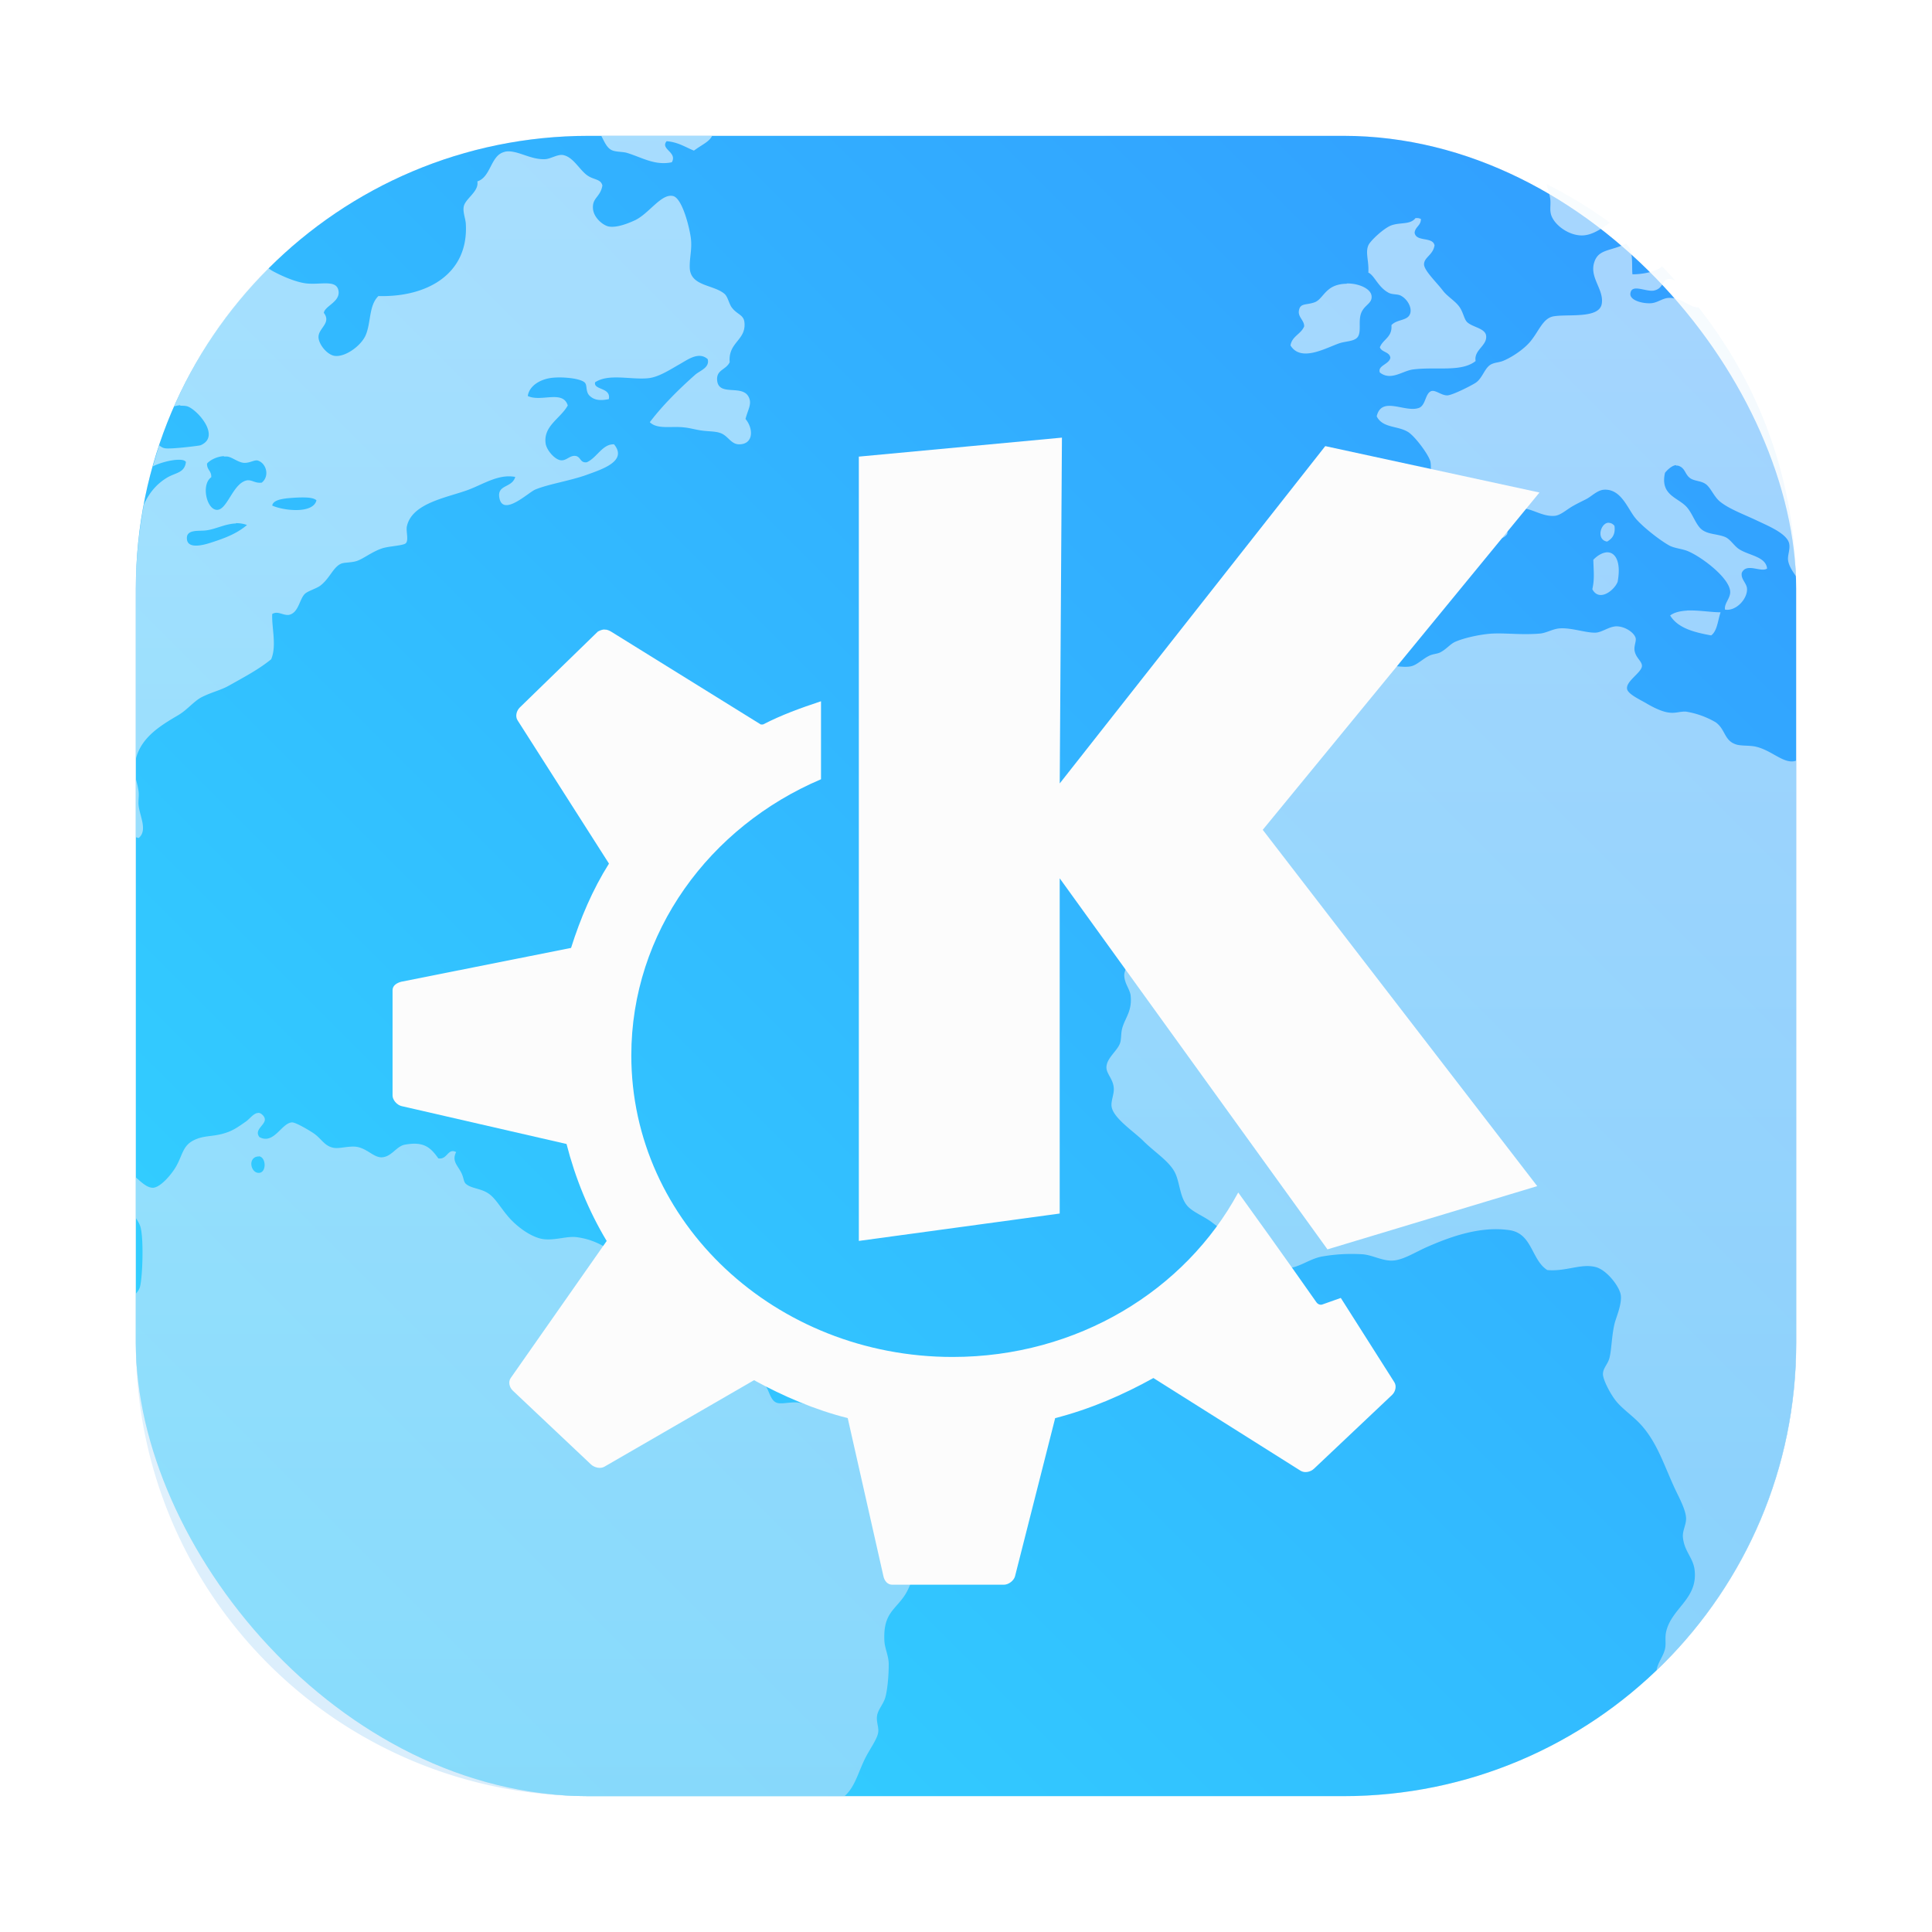 <?xml version="1.0" encoding="UTF-8" standalone="no"?>
<svg
   width="64"
   height="64"
   version="1.1"
   id="svg10"
   sodipodi:docname="planetkde.svg"
   inkscape:version="1.2.2 (b0a8486541, 2022-12-01)"
   xmlns:inkscape="http://www.inkscape.org/namespaces/inkscape"
   xmlns:sodipodi="http://sodipodi.sourceforge.net/DTD/sodipodi-0.dtd"
   xmlns="http://www.w3.org/2000/svg"
   xmlns:svg="http://www.w3.org/2000/svg">
  <defs
     id="defs14">
    <filter
       id="filter1057"
       x="-0.027"
       y="-0.027"
       width="1.054"
       height="1.054"
       color-interpolation-filters="sRGB">
      <feGaussianBlur
         stdDeviation="0.619"
         id="feGaussianBlur244" />
    </filter>
    <linearGradient
       id="linearGradient1053"
       x1="-127"
       x2="-72"
       y1="60"
       y2="5"
       gradientTransform="translate(131.5,-0.51)"
       gradientUnits="userSpaceOnUse">
      <stop
         stop-color="#32d7ff"
         offset="0"
         id="stop247" />
      <stop
         stop-color="#329bff"
         offset="1"
         id="stop249" />
    </linearGradient>
    <linearGradient
       id="c"
       x1="28.551"
       x2="28.551"
       y1="1052.4"
       y2="1004.4"
       gradientTransform="matrix(1.167,0,0,1.167,4,-1167.8)"
       gradientUnits="userSpaceOnUse">
      <stop
         stop-color="#bfe1f9"
         offset="0"
         id="stop236" />
      <stop
         stop-color="#f6fbfe"
         offset="1"
         id="stop238" />
    </linearGradient>
  </defs>
  <sodipodi:namedview
     id="namedview12"
     pagecolor="#ffffff"
     bordercolor="#999999"
     borderopacity="1"
     inkscape:showpageshadow="0"
     inkscape:pageopacity="0"
     inkscape:pagecheckerboard="0"
     inkscape:deskcolor="#d1d1d1"
     showgrid="false"
     inkscape:zoom="8.9493202"
     inkscape:cx="43.131768"
     inkscape:cy="33.019268"
     inkscape:window-width="1920"
     inkscape:window-height="989"
     inkscape:window-x="0"
     inkscape:window-y="0"
     inkscape:window-maximized="1"
     inkscape:current-layer="svg10" />
  <rect
     x="4.5"
     y="4.5"
     width="55"
     height="55"
     ry="15"
     fill="#141414"
     filter="url(#filter1057)"
     opacity="0.3"
     stroke-linecap="round"
     stroke-width="2.744"
     id="rect260" />
  <rect
     x="4.5"
     y="4.5"
     width="55"
     height="55"
     ry="15"
     fill="url(#linearGradient1053)"
     stroke-linecap="round"
     stroke-width="2.744"
     id="rect262"
     style="fill:url(#linearGradient1053)" />
  <path
     d="m 19.918,4.5 c 0.094,0.174 0.171,0.374 0.32,0.459 0.131,0.08 0.36,0.06 0.521,0.102 0.511,0.155 0.936,0.433 1.496,0.314 0.192,-0.337 -0.394,-0.433 -0.172,-0.697 0.375,0.028 0.616,0.195 0.904,0.311 0.288,-0.21 0.503,-0.29 0.602,-0.488 h -3.672 z m -3.199,0.531 c -0.47,0.102 -0.451,0.837 -0.906,0.977 0.061,0.34 -0.4,0.567 -0.451,0.836 -0.035,0.181 0.057,0.393 0.068,0.557 0.105,1.667 -1.272,2.451 -2.894,2.406 -0.318,0.304 -0.244,0.869 -0.418,1.287 -0.146,0.35 -0.658,0.727 -1.01,0.697 -0.259,-0.017 -0.556,-0.385 -0.557,-0.627 0,-0.298 0.434,-0.461 0.176,-0.801 0.037,-0.232 0.55,-0.364 0.486,-0.732 -0.065,-0.384 -0.601,-0.185 -1.08,-0.244 -0.348,-0.045 -0.806,-0.246 -1.115,-0.416 -0.045,-0.025 -0.088,-0.06 -0.133,-0.09 -1.307,1.307 -2.364,2.86 -3.117,4.578 0.069,-0.012 0.14,-0.034 0.205,-0.035 v 0.016 c 0.077,0 0.152,-4.22e-4 0.223,0.018 0.315,0.085 1.144,0.995 0.449,1.291 -0.065,0.022 -1.017,0.137 -1.182,0.1 -0.07,-0.01 -0.131,-0.049 -0.189,-0.096 -0.076,0.23 -0.144,0.463 -0.209,0.697 0.193,-0.105 0.612,-0.229 0.885,-0.219 0.096,0 0.173,0.019 0.209,0.072 -0.046,0.37 -0.34,0.348 -0.627,0.521 -0.352,0.213 -0.595,0.51 -0.766,0.891 -0.168,0.903 -0.266,1.832 -0.266,2.785 v 5.644 c 0.176,-0.731 0.843,-1.123 1.414,-1.459 0.288,-0.17 0.52,-0.467 0.77,-0.592 0.353,-0.177 0.612,-0.219 0.904,-0.383 0.528,-0.297 0.982,-0.535 1.395,-0.871 0.19,-0.45 0.012,-1.056 0.035,-1.5 0.19,-0.114 0.355,0.057 0.557,0.029 0.319,-0.071 0.342,-0.516 0.523,-0.695 0.104,-0.1 0.391,-0.176 0.521,-0.279 0.318,-0.248 0.421,-0.622 0.699,-0.729 0.099,-0.034 0.331,-0.028 0.488,-0.078 0.207,-0.06 0.5,-0.3 0.836,-0.416 0.218,-0.08 0.718,-0.092 0.801,-0.176 0.103,-0.1 0.001,-0.4 0.035,-0.557 0.169,-0.786 1.353,-0.955 2.053,-1.219 0.491,-0.188 0.997,-0.525 1.537,-0.42 -0.106,0.374 -0.61,0.242 -0.525,0.697 0.12,0.63 0.963,-0.185 1.185,-0.277 0.425,-0.18 1.15,-0.289 1.709,-0.49 0.489,-0.179 1.365,-0.45 0.904,-1.01 -0.385,-0.017 -0.57,0.451 -0.904,0.594 -0.232,0.03 -0.188,-0.193 -0.385,-0.211 -0.187,-0.015 -0.296,0.175 -0.488,0.143 -0.192,-0.03 -0.46,-0.334 -0.49,-0.559 -0.076,-0.581 0.493,-0.82 0.734,-1.254 -0.16,-0.526 -0.884,-0.103 -1.324,-0.314 0.042,-0.313 0.366,-0.532 0.732,-0.592 0.3,-0.054 0.97,-0.013 1.148,0.141 0.105,0.089 0.016,0.307 0.178,0.453 0.178,0.161 0.395,0.146 0.625,0.102 0.084,-0.396 -0.518,-0.296 -0.453,-0.559 0.47,-0.308 1.236,-0.061 1.812,-0.141 0.331,-0.053 0.683,-0.285 0.977,-0.451 0.28,-0.158 0.642,-0.436 0.939,-0.176 0.08,0.285 -0.26,0.381 -0.418,0.523 -0.534,0.474 -1.084,1.018 -1.498,1.568 0.254,0.249 0.72,0.12 1.15,0.174 0.168,0.015 0.379,0.077 0.557,0.1 0.207,0.032 0.428,0.023 0.59,0.072 0.294,0.077 0.374,0.387 0.664,0.387 0.476,-0.001 0.479,-0.518 0.209,-0.84 0.086,-0.33 0.221,-0.499 0.105,-0.729 -0.215,-0.43 -1.004,-5.94e-4 -1.045,-0.559 -0.025,-0.348 0.29,-0.332 0.416,-0.592 -0.057,-0.671 0.553,-0.722 0.488,-1.324 -0.027,-0.252 -0.24,-0.252 -0.418,-0.488 -0.091,-0.119 -0.132,-0.36 -0.242,-0.453 -0.364,-0.308 -1.105,-0.248 -1.15,-0.836 -0.017,-0.347 0.083,-0.635 0.035,-1.012 -0.045,-0.352 -0.285,-1.326 -0.592,-1.393 -0.389,-0.087 -0.792,0.582 -1.258,0.803 -0.253,0.117 -0.615,0.254 -0.869,0.207 -0.166,-0.028 -0.498,-0.272 -0.523,-0.592 -0.028,-0.366 0.244,-0.374 0.312,-0.766 -0.058,-0.23 -0.294,-0.176 -0.52,-0.35 -0.256,-0.194 -0.462,-0.615 -0.803,-0.662 -0.17,-0.017 -0.392,0.125 -0.561,0.139 -0.518,0.031 -0.961,-0.333 -1.355,-0.244 z m 34.516,1.068 c 0.039,0.171 0.095,0.326 0.117,0.477 0.03,0.196 -0.028,0.372 0.037,0.559 0.115,0.326 0.575,0.664 1.01,0.664 0.342,0 0.646,-0.221 0.932,-0.422 -0.66,-0.481 -1.359,-0.908 -2.096,-1.277 z m -4.34,1.121 c -0.179,0.232 -0.497,0.137 -0.801,0.244 -0.246,0.087 -0.703,0.513 -0.766,0.664 -0.105,0.248 0.025,0.521 0,0.902 0.198,0.087 0.32,0.476 0.66,0.662 0.128,0.076 0.305,0.04 0.42,0.104 0.199,0.106 0.355,0.36 0.314,0.559 -0.059,0.286 -0.434,0.203 -0.629,0.416 0.034,0.405 -0.281,0.463 -0.383,0.734 0.061,0.171 0.32,0.142 0.348,0.346 -0.039,0.222 -0.434,0.256 -0.348,0.49 0.374,0.29 0.759,-0.067 1.113,-0.104 0.78,-0.095 1.581,0.098 2.059,-0.277 -0.065,-0.372 0.388,-0.505 0.348,-0.838 -0.03,-0.25 -0.446,-0.278 -0.629,-0.451 -0.098,-0.092 -0.124,-0.308 -0.244,-0.488 -0.137,-0.207 -0.406,-0.354 -0.559,-0.555 -0.205,-0.272 -0.625,-0.666 -0.625,-0.873 0.003,-0.237 0.295,-0.301 0.348,-0.627 -0.06,-0.3 -0.617,-0.102 -0.66,-0.422 0.023,-0.197 0.207,-0.229 0.209,-0.449 a 0.245,0.245 0 0 0 -0.121,-0.033 h -0.055 v -0.004 z m 6.967,0.855 c -0.527,0.25 -0.897,0.178 -1.043,0.592 -0.185,0.524 0.317,0.906 0.242,1.393 -0.079,0.511 -1.137,0.334 -1.603,0.42 -0.35,0.065 -0.478,0.491 -0.766,0.836 -0.2,0.24 -0.576,0.5 -0.873,0.627 -0.145,0.068 -0.318,0.058 -0.451,0.143 -0.196,0.126 -0.262,0.444 -0.484,0.594 -0.16,0.103 -0.774,0.414 -0.943,0.418 -0.198,0 -0.383,-0.185 -0.525,-0.143 -0.21,0.071 -0.18,0.475 -0.416,0.559 -0.462,0.163 -1.234,-0.41 -1.395,0.277 0.198,0.399 0.7,0.304 1.045,0.523 0.218,0.136 0.676,0.743 0.734,0.977 0.048,0.197 -0.026,0.975 -0.107,1.184 -0.215,0.556 -0.716,0.364 -1.355,0.35 -0.175,0 -0.363,0.048 -0.525,0.027 -1.079,-0.079 -2.16,-0.454 -2.648,0.314 0.04,0.591 0.163,0.986 0.033,1.5 -0.096,0.378 -0.433,0.718 -0.416,1.045 0.008,0.168 0.204,0.328 0.244,0.557 0.021,0.119 -0.056,0.378 0,0.488 0.177,0.343 0.66,0.057 0.975,0.1 0.308,0.05 0.667,0.495 0.664,0.84 -0.003,0.24 -0.235,0.638 -0.387,0.869 -0.304,0.462 -0.711,0.485 -1.147,0.732 -0.364,0.206 -0.518,0.548 -0.73,0.906 -0.231,0.387 -0.378,0.623 -0.283,1.184 -0.311,0.618 -0.78,0.998 -1.426,1.291 -0.19,0.087 -0.454,0.112 -0.629,0.244 -0.139,0.098 -0.218,0.367 -0.416,0.59 -0.243,0.273 -0.5,0.385 -0.629,0.592 -0.099,0.162 -0.135,0.481 -0.244,0.697 -0.148,0.292 -0.466,0.436 -0.662,0.732 -0.09,0.139 -0.143,0.412 -0.242,0.592 -0.22,0.4 -0.6,0.694 -0.559,1.047 0.04,0.341 0.427,0.4 0.453,0.697 0.016,0.168 -0.112,0.27 -0.105,0.453 0.01,0.267 0.19,0.455 0.211,0.66 0.053,0.518 -0.182,0.727 -0.279,1.08 -0.047,0.17 -0.026,0.356 -0.07,0.488 -0.085,0.258 -0.446,0.496 -0.453,0.803 -0.004,0.218 0.226,0.391 0.244,0.697 0.013,0.21 -0.107,0.431 -0.07,0.625 0.074,0.38 0.75,0.822 1.045,1.117 0.394,0.394 0.91,0.7 1.08,1.115 0.144,0.353 0.146,0.814 0.42,1.08 0.203,0.195 0.541,0.318 0.801,0.523 0.243,0.188 0.507,0.355 0.766,0.557 0.425,0.332 1.069,0.99 1.744,0.939 0.353,-0.018 0.714,-0.312 1.115,-0.383 a 5.675,5.675 0 0 1 1.359,-0.072 c 0.318,0.03 0.644,0.223 0.975,0.207 0.349,-0.014 0.751,-0.28 1.148,-0.453 0.687,-0.3 1.715,-0.702 2.719,-0.555 0.765,0.106 0.728,0.987 1.258,1.322 0.615,0.056 1.114,-0.224 1.6,-0.1 0.368,0.092 0.801,0.65 0.836,0.941 0.037,0.303 -0.165,0.752 -0.209,0.939 -0.096,0.406 -0.099,0.89 -0.172,1.148 -0.057,0.2 -0.214,0.326 -0.211,0.525 0.004,0.183 0.233,0.629 0.42,0.869 0.23,0.293 0.593,0.52 0.871,0.838 0.51,0.583 0.727,1.288 1.08,2.057 0.128,0.279 0.376,0.716 0.383,1.01 0.003,0.217 -0.125,0.407 -0.105,0.627 0.044,0.467 0.338,0.669 0.387,1.08 0.114,0.968 -0.767,1.259 -0.945,2.055 -0.042,0.19 0.005,0.388 -0.035,0.559 -0.06,0.258 -0.24,0.453 -0.277,0.697 -8.37e-4,0.005 -0.001,0.016 -0.002,0.021 2.851,-2.727 4.629,-6.566 4.629,-10.842 v -19.301 c -0.032,0.009 -0.058,0.021 -0.098,0.025 -0.37,0.044 -0.748,-0.378 -1.256,-0.488 -0.207,-0.046 -0.498,-0.015 -0.66,-0.078 -0.38,-0.131 -0.335,-0.5 -0.662,-0.73 a 2.861,2.861 0 0 0 -0.975,-0.35 c -0.187,-0.015 -0.363,0.064 -0.561,0.031 -0.233,-0.02 -0.568,-0.192 -0.766,-0.312 -0.189,-0.11 -0.576,-0.288 -0.625,-0.453 -0.074,-0.257 0.469,-0.551 0.488,-0.77 0.012,-0.164 -0.204,-0.268 -0.244,-0.521 -0.024,-0.155 0.064,-0.314 0.035,-0.416 -0.051,-0.18 -0.347,-0.38 -0.627,-0.385 -0.249,0 -0.486,0.202 -0.699,0.209 -0.306,0.014 -0.805,-0.169 -1.184,-0.141 -0.232,0.013 -0.446,0.155 -0.662,0.172 -0.607,0.05 -1.1,-0.022 -1.57,0 -0.342,0.016 -0.933,0.134 -1.252,0.281 -0.161,0.079 -0.281,0.244 -0.49,0.348 -0.094,0.044 -0.222,0.044 -0.346,0.102 -0.198,0.09 -0.404,0.301 -0.592,0.348 -0.273,0.072 -0.695,-0.058 -1.188,-0.029 -0.353,0.014 -0.933,0.015 -0.939,-0.418 -0.008,-0.644 1.098,-0.41 1.707,-0.523 0.23,-0.041 0.354,-0.256 0.629,-0.418 0.131,-0.082 0.295,-0.09 0.418,-0.174 0.21,-0.148 0.526,-0.493 0.557,-0.66 0.028,-0.156 -0.088,-0.373 -0.07,-0.488 0.024,-0.15 0.196,-0.301 0.385,-0.488 0.294,-0.29 0.615,-0.68 0.975,-0.871 0.247,-0.125 0.583,-0.115 0.697,-0.314 0.025,-0.224 -0.04,-0.354 -0.035,-0.557 0.15,-0.139 0.255,-0.25 0.381,-0.277 0.376,-0.084 0.749,0.258 1.185,0.24 0.189,0 0.356,-0.145 0.559,-0.277 0.171,-0.107 0.354,-0.192 0.521,-0.277 0.184,-0.094 0.37,-0.3 0.594,-0.314 0.548,-0.03 0.761,0.576 1.01,0.906 0.209,0.275 0.806,0.749 1.148,0.941 0.193,0.104 0.452,0.106 0.664,0.209 0.452,0.202 1.342,0.88 1.357,1.324 0.008,0.221 -0.206,0.388 -0.172,0.592 0.343,0.06 0.722,-0.318 0.73,-0.662 0.007,-0.214 -0.215,-0.331 -0.174,-0.557 0.16,-0.346 0.631,3.75e-4 0.838,-0.141 -0.04,-0.39 -0.574,-0.427 -0.906,-0.629 -0.18,-0.104 -0.301,-0.34 -0.488,-0.418 -0.27,-0.105 -0.556,-0.081 -0.766,-0.242 -0.197,-0.153 -0.294,-0.501 -0.488,-0.732 -0.283,-0.337 -0.904,-0.39 -0.734,-1.15 0.074,-0.098 0.24,-0.25 0.367,-0.254 v 0.014 h 0.053 c 0.259,0.067 0.227,0.286 0.418,0.42 0.139,0.094 0.33,0.081 0.486,0.176 0.183,0.109 0.283,0.416 0.49,0.59 0.292,0.245 0.808,0.434 1.219,0.629 0.386,0.184 1.005,0.434 1.08,0.766 0.043,0.188 -0.06,0.397 -0.035,0.559 0.029,0.194 0.163,0.388 0.262,0.525 -0.09,-3.371 -1.286,-6.453 -3.234,-8.91 -0.009,-1.1e-5 -0.017,0.004 -0.025,0.004 -0.26,0 -0.525,-0.318 -0.939,-0.314 -0.212,0 -0.375,0.156 -0.594,0.176 -0.276,0.022 -0.715,-0.091 -0.695,-0.314 0.03,-0.343 0.499,-0.063 0.766,-0.102 0.337,-0.063 0.261,-0.34 0.49,-0.383 0.076,-0.013 0.15,0.017 0.232,0.049 -0.147,-0.158 -0.288,-0.321 -0.441,-0.473 -0.189,0.197 -0.703,0.268 -0.979,0.266 -0.028,-0.315 0.046,-0.83 -0.209,-1.01 z m -9.25,1.315 v 0.01 c -0.18,0 -0.359,0.038 -0.504,0.123 -0.265,0.162 -0.352,0.413 -0.557,0.49 -0.282,0.103 -0.481,0.015 -0.523,0.279 -0.035,0.214 0.18,0.319 0.174,0.52 -0.103,0.257 -0.402,0.321 -0.453,0.631 0.352,0.575 1.201,0.064 1.639,-0.078 0.197,-0.063 0.486,-0.054 0.592,-0.207 0.121,-0.183 0.013,-0.502 0.104,-0.77 0.102,-0.292 0.384,-0.329 0.35,-0.59 -0.03,-0.238 -0.426,-0.414 -0.82,-0.408 z m -37.195,5.719 v 0.014 h 0.104 c 0.163,0.014 0.36,0.193 0.557,0.209 0.186,0.013 0.339,-0.1 0.453,-0.078 0.291,0.081 0.412,0.52 0.139,0.734 -0.228,0.026 -0.314,-0.097 -0.486,-0.076 -0.473,0.084 -0.656,1.008 -1.01,0.977 -0.333,-0.025 -0.515,-0.839 -0.176,-1.08 0.013,-0.212 -0.15,-0.245 -0.139,-0.453 0.09,-0.108 0.317,-0.234 0.559,-0.246 z m 2.66,1.369 v 0.002 c 0.177,0 0.334,0.024 0.406,0.094 -0.113,0.46 -1.102,0.34 -1.465,0.174 0.024,-0.172 0.293,-0.22 0.521,-0.244 0.161,-0.014 0.36,-0.028 0.537,-0.025 z m 43.211,0.838 c -0.263,0 -0.425,0.56 -0.051,0.625 0.16,-0.093 0.284,-0.229 0.244,-0.523 -0.066,-0.077 -0.132,-0.098 -0.193,-0.098 z m -45.471,0.014 c 0.119,0 0.241,0.015 0.365,0.062 -0.32,0.268 -0.671,0.418 -1.221,0.592 -0.265,0.086 -0.721,0.189 -0.766,-0.102 -0.055,-0.363 0.385,-0.28 0.627,-0.312 0.304,-0.033 0.637,-0.219 0.994,-0.23 v -0.01 z m 45.402,0.967 c -0.133,0.014 -0.287,0.09 -0.438,0.246 0.01,0.39 0.044,0.637 -0.033,0.975 0.225,0.43 0.724,0.045 0.838,-0.244 0.124,-0.664 -0.075,-0.997 -0.367,-0.977 z m 2.666,1.928 v 0.002 c -0.222,0.014 -0.422,0.056 -0.559,0.162 0.256,0.418 0.788,0.556 1.359,0.66 0.206,-0.155 0.218,-0.5 0.312,-0.766 -0.313,0 -0.743,-0.075 -1.113,-0.059 z m -51.385,5.578 v 1.93 c 0.03,0.011 0.063,0.017 0.092,0.029 0.305,-0.252 0.041,-0.714 0,-1.078 -0.018,-0.161 0.017,-0.305 0,-0.453 -0.016,-0.149 -0.057,-0.291 -0.092,-0.428 z m 4.053,11.066 c -0.147,0 -0.28,0.195 -0.406,0.283 -0.193,0.134 -0.378,0.269 -0.592,0.348 -0.479,0.179 -0.776,0.086 -1.15,0.279 -0.347,0.18 -0.36,0.479 -0.557,0.836 -0.161,0.291 -0.529,0.713 -0.77,0.73 -0.2,0.011 -0.391,-0.181 -0.578,-0.342 v 1.346 c 0.069,0.103 0.133,0.209 0.16,0.322 0.107,0.433 0.058,1.725 -0.031,1.984 -0.026,0.075 -0.074,0.14 -0.129,0.201 v 1.643 c 0,8.31 6.69,15 15,15 h 8.477 c 0.367,-0.319 0.468,-0.861 0.727,-1.338 0.153,-0.282 0.357,-0.57 0.387,-0.77 0.027,-0.18 -0.068,-0.342 -0.037,-0.555 0.03,-0.21 0.222,-0.396 0.279,-0.627 0.076,-0.302 0.107,-0.744 0.107,-1.08 0,-0.277 -0.13,-0.52 -0.143,-0.768 -0.045,-0.904 0.33,-1.008 0.664,-1.5 0.167,-0.245 0.23,-0.52 0.348,-0.695 0.561,-0.838 1.533,-1.244 1.463,-2.51 -0.023,-0.42 -0.283,-1.364 -0.592,-1.498 -0.176,-0.08 -0.58,-0.015 -0.836,-0.102 -0.824,-0.307 -1.307,-1.331 -2.16,-1.395 -0.182,-0.014 -0.356,0.079 -0.561,0.076 -0.338,-0.014 -0.845,-0.236 -1.219,-0.279 -0.237,-0.02 -0.554,0.075 -0.697,0 -0.218,-0.1 -0.241,-0.505 -0.418,-0.625 -0.141,-0.094 -0.414,-0.124 -0.627,-0.211 -0.343,-0.127 -0.615,-0.286 -1.01,-0.314 -0.123,-0.014 -0.277,0.062 -0.418,0.031 -0.22,-0.03 -0.388,-0.296 -0.59,-0.42 -0.253,-0.154 -0.49,-0.233 -0.594,-0.453 0.229,-0.75 -0.407,-0.96 -0.561,-1.393 -0.072,-0.204 -0.039,-0.444 -0.102,-0.625 -0.09,-0.26 -0.346,-0.411 -0.627,-0.629 -0.504,-0.386 -0.951,-0.749 -1.672,-0.838 -0.317,-0.032 -0.631,0.094 -1.014,0.074 -0.405,-0.018 -0.916,-0.384 -1.219,-0.73 -0.295,-0.34 -0.441,-0.643 -0.699,-0.805 -0.243,-0.155 -0.563,-0.152 -0.729,-0.309 -0.074,-0.076 -0.062,-0.189 -0.141,-0.352 -0.122,-0.253 -0.328,-0.392 -0.176,-0.695 -0.278,-0.146 -0.287,0.261 -0.59,0.209 -0.271,-0.385 -0.501,-0.566 -1.117,-0.453 -0.28,0.058 -0.436,0.409 -0.764,0.418 -0.27,0 -0.483,-0.3 -0.838,-0.35 -0.268,-0.032 -0.577,0.078 -0.768,0.031 -0.297,-0.064 -0.388,-0.31 -0.66,-0.488 -0.199,-0.13 -0.585,-0.353 -0.697,-0.35 -0.35,0.014 -0.597,0.744 -1.08,0.488 -0.236,-0.297 0.382,-0.454 0.104,-0.732 -0.053,-0.053 -0.101,-0.074 -0.15,-0.072 z m 0.02,1.435 c 0.235,0.014 0.268,0.508 0.027,0.547 -0.26,0.036 -0.391,-0.404 -0.139,-0.521 0.042,-0.014 0.077,-0.025 0.111,-0.018 v -0.008 z"
     fill="url(#c)"
     opacity="0.8"
     id="path278"
     style="fill:url(#c);opacity:0.6" />
  <path
     d="m 35.178,14.497 -6.728,0.629 v 25.981 l 6.654,-0.907 V 29.095 l 8.87,12.292 6.949,-2.095 -9.093,-11.803 9.167,-11.174 -7.096,-1.537 -8.796,11.174 z m -15.154,6.355 c -0.076,0 -0.166,0.04 -0.221,0.071 l -2.586,2.515 c -0.109,0.109 -0.154,0.292 -0.074,0.42 l 3.03,4.75 c -0.544,0.864 -0.945,1.81 -1.256,2.793 l -5.619,1.119 c -0.157,0.04 -0.294,0.128 -0.294,0.28 v 3.491 c 0,0.147 0.145,0.311 0.294,0.349 l 5.469,1.256 c 0.292,1.138 0.734,2.22 1.33,3.213 l -3.18,4.541 c -0.088,0.128 -0.043,0.311 0.074,0.42 l 2.589,2.444 c 0.109,0.1 0.309,0.152 0.444,0.071 l 4.954,-2.864 c 0.974,0.532 1.995,0.974 3.104,1.256 l 1.183,5.239 c 0.033,0.152 0.135,0.28 0.294,0.28 h 3.695 c 0.157,0 0.332,-0.135 0.37,-0.28 l 1.33,-5.239 c 1.145,-0.292 2.256,-0.772 3.254,-1.328 l 4.878,3.073 c 0.135,0.081 0.33,0.04 0.444,-0.071 l 2.586,-2.444 c 0.112,-0.109 0.154,-0.292 0.074,-0.418 l -1.774,-2.793 -0.591,0.209 c -0.085,0.04 -0.173,0 -0.221,-0.071 0,0 -1.119,-1.601 -2.586,-3.631 -1.757,3.249 -5.336,5.448 -9.461,5.448 -5.864,0 -10.644,-4.448 -10.644,-9.989 0,-4.075 2.591,-7.578 6.284,-9.148 v -2.584 c -0.672,0.223 -1.304,0.451 -1.921,0.769 h -0.074 l -4.954,-3.073 c -0.066,-0.04 -0.147,-0.076 -0.221,-0.069"
     color="#000000"
     color-rendering="auto"
     fill="#fcfcfc"
     image-rendering="auto"
     shape-rendering="auto"
     id="path6"
     style="stroke-width:1.759" />
</svg>
